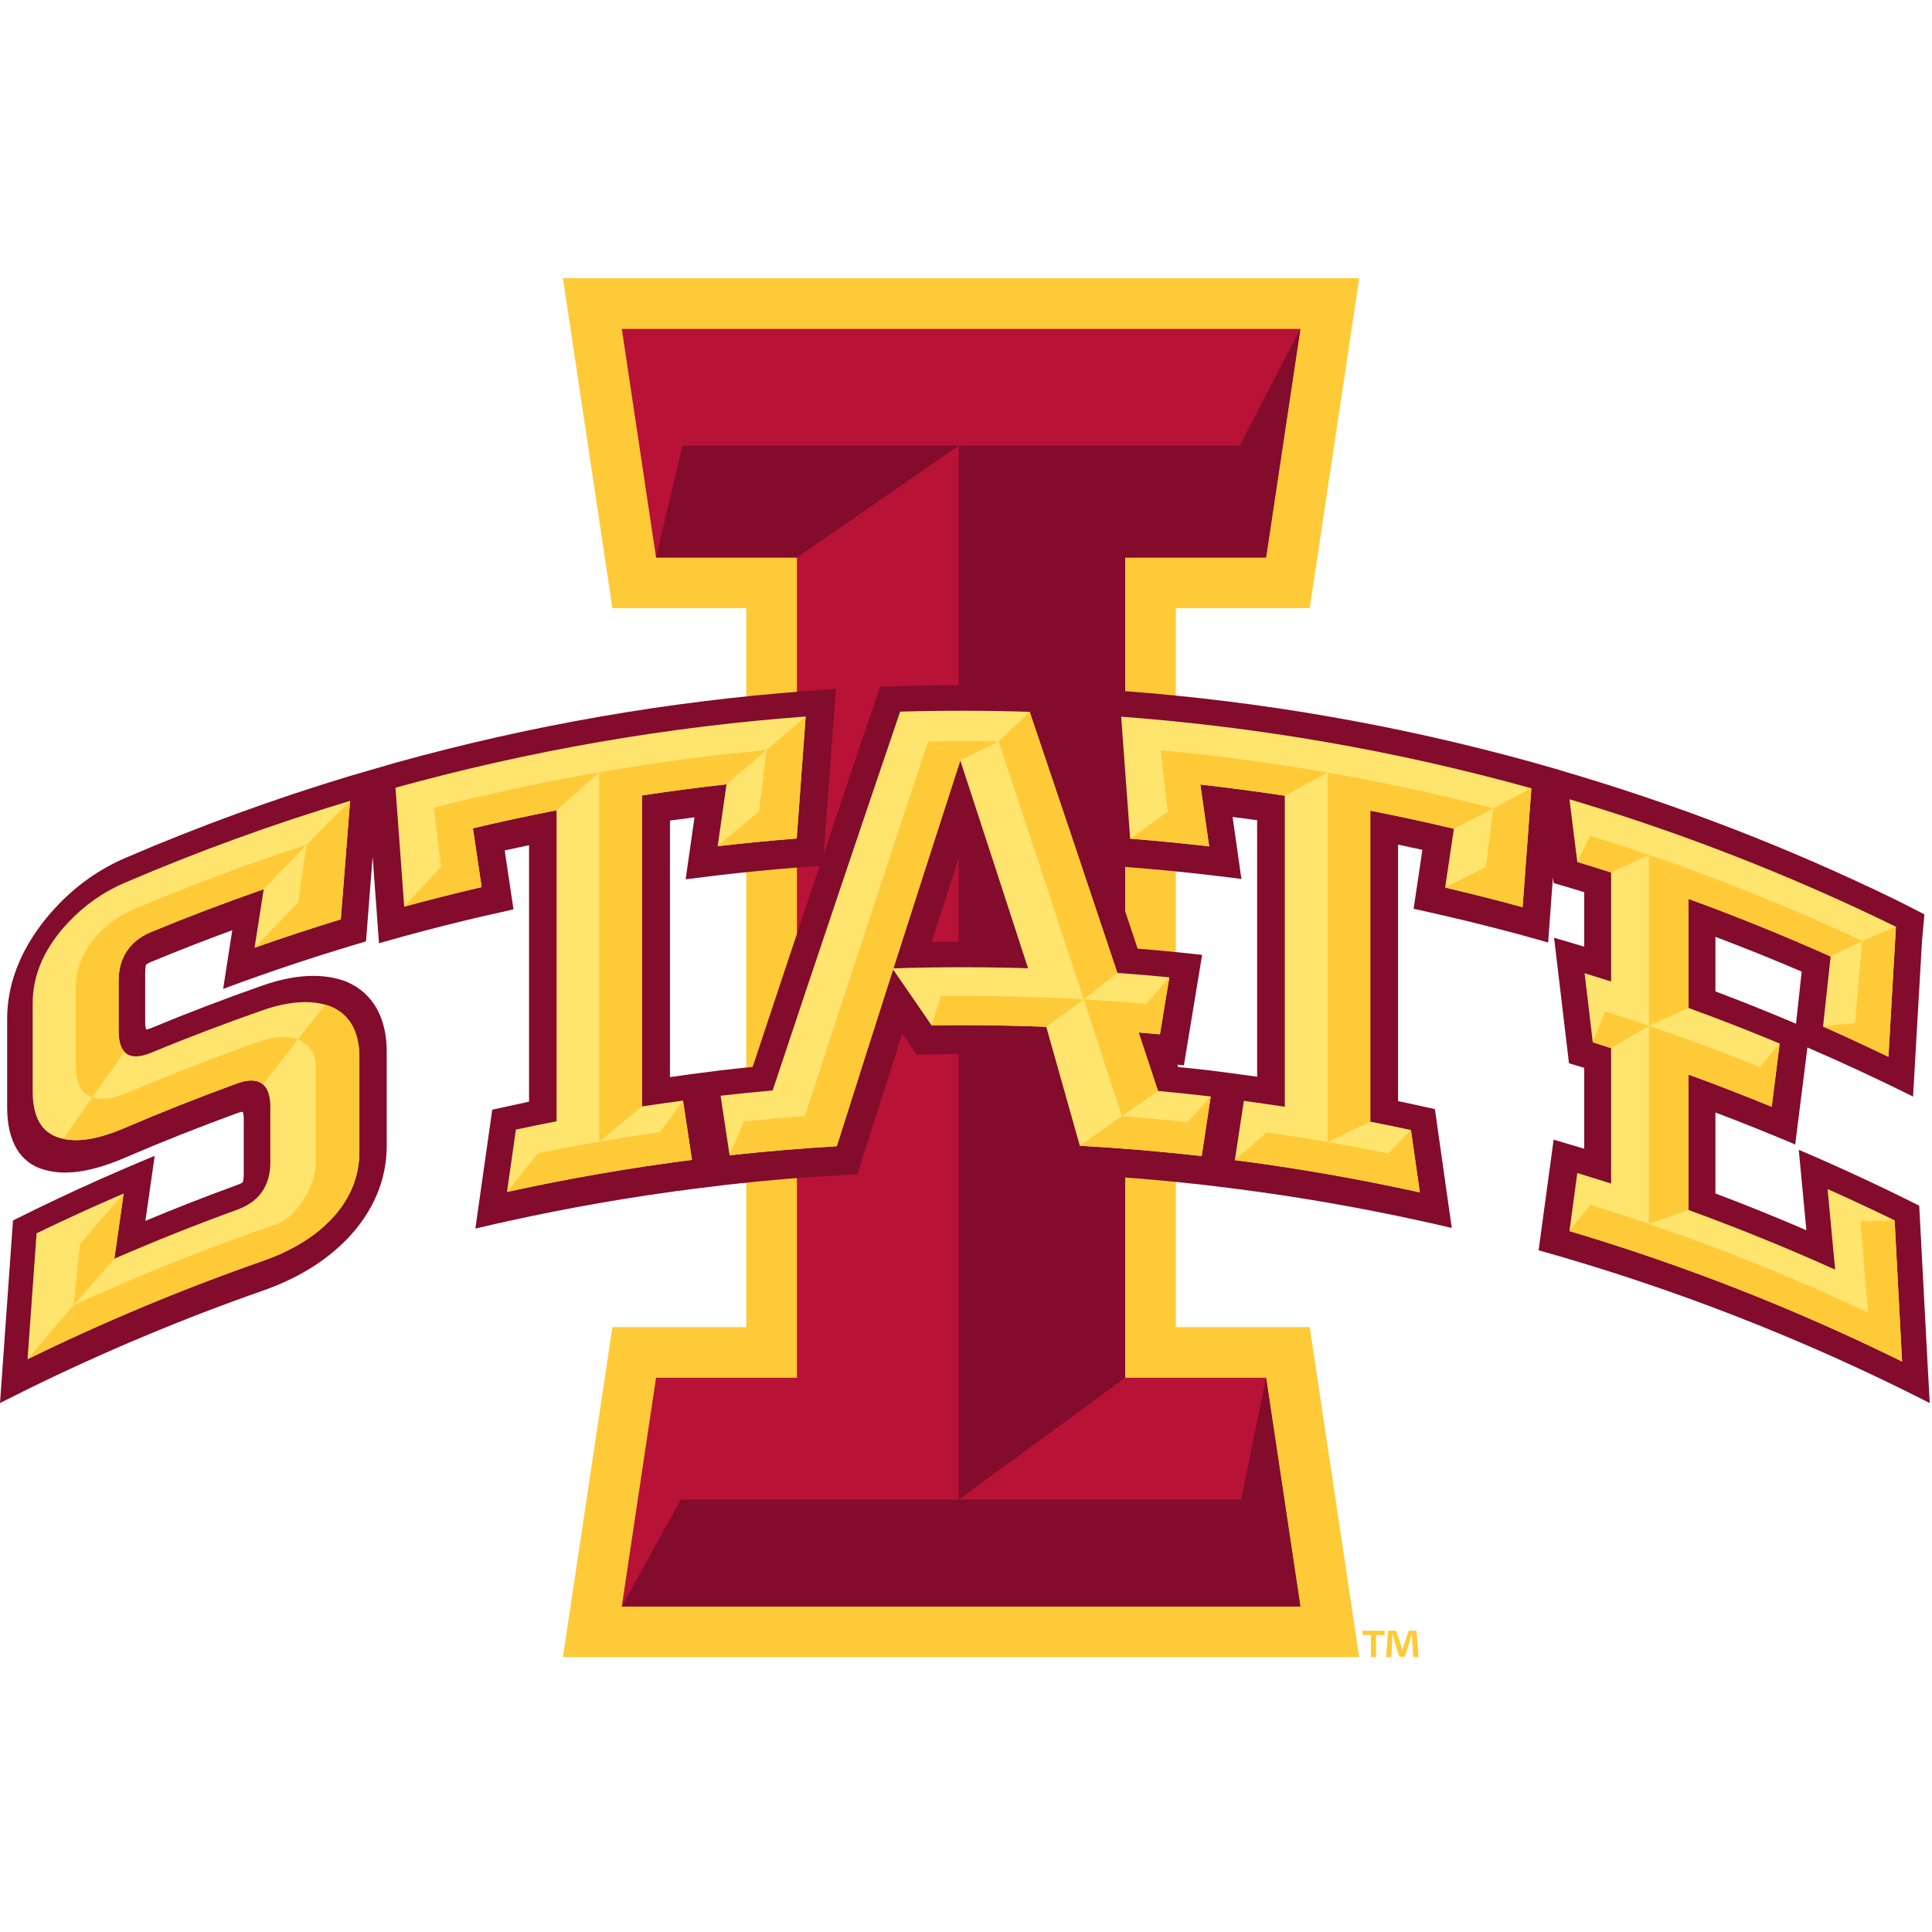 <?xml version="1.0" encoding="UTF-8" standalone="no"?>
<svg width="250px" height="250px" viewBox="0 0 250 250" version="1.1" xmlns="http://www.w3.org/2000/svg" xmlns:xlink="http://www.w3.org/1999/xlink">
    <!-- Generator: Sketch 47.1 (45422) - http://www.bohemiancoding.com/sketch -->
    <title>IOWAST</title>
    <desc>Created with Sketch.</desc>
    <defs></defs>
    <g id="Page-1" stroke="none" stroke-width="1" fill="none" fill-rule="evenodd">
        <g id="IOWAST" fill-rule="nonzero">
            <g id="Iowa_State_Cyclones_logo" transform="translate(0, 36)">
                <polyline id="Shape" fill="#FFCA38" points="175.879 178.428 72.843 178.428 79.244 135.724 96.566 135.724 96.566 42.691 79.244 42.691 72.843 0 175.882 0 169.475 42.691 152.156 42.691 152.156 135.724 169.475 135.724 175.879 178.428"></polyline>
                <polyline id="Shape" fill="#B81237" points="145.6 142.279 145.6 36.138 163.827 36.138 168.265 6.558 80.459 6.558 84.892 36.138 103.124 36.138 103.124 142.279 84.892 142.279 80.459 171.875 168.265 171.875 163.827 142.279 145.6 142.279"></polyline>
                <polyline id="Shape" fill="#830B2C" points="124.058 21.67 88.306 21.67 84.892 36.138 103.124 36.138 124.058 21.67"></polyline>
                <polyline id="Shape" fill="#830B2C" points="145.6 36.138 163.827 36.138 160.416 21.67 124.058 21.67 145.6 36.138"></polyline>
                <polyline id="Shape" fill="#830B2C" points="145.6 142.279 145.6 36.138 124.058 21.67 124.058 158.052 145.6 142.279"></polyline>
                <polyline id="Shape" fill="#830B2C" points="160.611 158.052 88.11 158.052 80.459 171.875 168.265 171.875 160.611 158.052"></polyline>
                <polyline id="Shape" fill="#830B2C" points="168.265 171.875 160.609 158.052 163.827 142.279 168.265 171.875"></polyline>
                <polyline id="Shape" fill="#830B2C" points="163.827 36.138 160.416 21.67 168.265 6.558 163.827 36.138"></polyline>
                <path d="M182.869,178.433 L182.742,176.419 C182.731,176.154 182.731,175.839 182.715,175.461 L182.681,175.461 C182.591,175.76 182.495,176.168 182.392,176.483 L181.773,178.388 L181.066,178.388 L180.463,176.432 L180.212,175.461 L180.174,175.461 C180.174,175.779 180.164,176.12 180.148,176.419 L180.024,178.433 L179.365,178.433 L179.619,175.011 L180.651,175.011 L181.233,176.684 C181.32,176.948 181.384,177.2 181.461,177.554 L181.482,177.554 L181.709,176.71 L182.302,175.011 L183.297,175.011 L183.551,178.433 L182.869,178.433 L182.869,178.433 Z M179.166,175.011 L179.166,175.575 L178.068,175.575 L178.068,178.433 L177.39,178.433 L177.39,175.575 L176.308,175.575 L176.308,175.011 L179.166,175.011 Z" id="Shape" fill="#FFCA38"></path>
                <path d="M162.673,103.325 C162.107,103.246 161.54,103.172 160.971,103.095 C160.929,103.087 158.066,102.695 156.679,102.526 C155.271,102.367 153.868,102.211 152.46,102.071 L152.36,101.769 L153.199,101.854 C153.357,100.88 153.519,99.903 153.678,98.927 C154.085,96.471 154.487,94.017 154.892,91.567 C155.112,90.23 155.332,88.896 155.554,87.56 C154.149,87.401 152.735,87.255 151.325,87.12 C149.951,86.988 148.58,86.861 147.21,86.755 C146.019,83.175 144.828,79.612 143.637,76.047 C144.507,76.108 145.383,76.169 146.254,76.233 C149.668,76.5 153.074,76.831 156.48,77.225 C157.87,77.384 159.256,77.553 160.638,77.741 C160.442,76.373 160.246,75.005 160.056,73.639 C159.868,72.329 159.68,71.019 159.495,69.712 C160.553,69.847 161.614,69.987 162.673,70.135 L162.673,103.325 L162.673,103.325 Z M120.559,85.877 C121.808,82.01 123.047,78.154 124.291,74.301 C125.55,78.146 126.816,81.999 128.075,85.863 C125.572,85.832 123.063,85.837 120.559,85.877 Z M93.258,102.502 C91.868,102.663 87.255,103.293 86.692,103.373 L86.692,70.183 C87.748,70.032 88.809,69.892 89.868,69.757 C89.682,71.064 89.5,72.377 89.309,73.684 L88.722,77.784 C90.108,77.601 91.495,77.432 92.882,77.265 C96.285,76.868 99.694,76.534 103.108,76.259 C104.093,76.188 105.077,76.114 106.067,76.047 C103.177,84.672 100.282,93.34 97.397,102.055 C96.015,102.195 94.637,102.343 93.258,102.502 Z M221.973,85.228 C225.718,86.644 229.442,88.139 233.136,89.722 C232.893,91.972 232.649,94.221 232.406,96.468 C228.95,94.999 225.472,93.607 221.973,92.284 L221.973,85.228 Z M204.125,112.384 C203.101,112.074 202.069,111.773 201.04,111.474 C200.394,116.245 199.751,121.012 199.097,125.786 C216.424,130.642 233.377,137.232 249.709,145.553 C249.611,143.764 249.51,141.975 249.412,140.186 C249.058,133.464 248.703,126.739 248.346,120.014 C243.209,117.431 238.009,115.02 232.758,112.781 C233.086,116.251 233.414,119.718 233.745,123.19 C229.849,121.507 225.925,119.924 221.973,118.431 L221.973,107.956 C225.438,109.264 228.878,110.645 232.3,112.096 C232.824,107.911 233.353,103.727 233.88,99.541 C238.477,101.531 243.037,103.648 247.549,105.897 C247.936,99.215 248.319,92.533 248.701,85.848 C248.806,84.675 248.91,83.5 249.015,82.322 C247.801,81.695 246.583,81.068 245.363,80.459 C231.279,73.594 216.757,68.018 201.955,63.696 L201.961,63.678 C201.206,63.461 200.447,63.249 199.69,63.037 L199.097,62.86 L199.097,62.865 C198.79,62.781 198.486,62.691 198.179,62.606 C180.757,57.784 162.977,54.717 145.098,53.396 C143.796,53.303 142.504,53.219 141.202,53.139 C141.297,54.402 141.392,55.667 141.482,56.932 C141.872,62.19 142.255,67.446 142.642,72.702 L142.673,73.16 C140.681,67.195 138.685,61.243 136.69,55.317 C136.412,54.502 136.137,53.684 135.864,52.872 C134.993,52.835 134.12,52.808 133.249,52.782 C127.657,52.61 122.062,52.61 116.47,52.782 C115.605,52.811 114.742,52.846 113.871,52.888 C113.596,53.698 113.318,54.515 113.048,55.328 C110.894,61.69 108.74,68.079 106.591,74.494 C106.633,73.904 106.673,73.314 106.718,72.726 C107.102,67.47 107.491,62.214 107.877,56.958 C107.97,55.693 108.062,54.425 108.158,53.158 C106.858,53.237 105.561,53.327 104.265,53.428 C86.387,54.767 68.608,57.855 51.194,62.696 C50.506,62.892 46.02,64.191 45.324,64.4 C35.479,67.375 25.761,70.911 16.218,75.015 C12.78,76.497 9.744,78.675 7.188,81.438 C6.688,81.976 6.251,82.476 5.828,83.005 C2.564,87.091 0.926,91.44 0.926,95.828 L0.926,107.26 C0.926,111.699 2.588,114.475 5.714,115.364 L6.325,115.515 L6.394,115.525 C8.995,116.087 12.296,115.478 16.218,113.787 C21.013,111.725 25.856,109.804 30.737,108.025 C31.102,107.896 31.314,107.866 31.406,107.866 C31.446,107.946 31.541,108.195 31.541,108.798 L31.541,115.967 C31.541,116.568 31.441,116.891 31.403,116.997 C31.308,117.06 31.097,117.185 30.737,117.317 C26.738,118.773 22.76,120.332 18.814,121.975 C19.007,120.617 19.206,119.254 19.399,117.899 C19.603,116.452 19.814,115.012 20.016,113.567 C18.69,114.115 17.358,114.673 16.033,115.25 C12.248,116.875 8.495,118.595 4.769,120.403 C3.74,120.906 2.71,121.411 1.683,121.927 C1.604,123.052 1.519,124.174 1.44,125.299 C1.053,130.735 0.667,136.174 0.283,141.61 C0.185,142.925 0.095,144.237 0,145.553 C1.199,144.944 2.4,144.343 3.605,143.748 C13.529,138.876 23.676,134.631 33.986,131.018 C37.829,129.679 41.143,127.803 43.805,125.394 C44.205,125.034 44.549,124.701 44.895,124.349 C48.262,120.853 50.046,116.711 50.043,112.268 L50.043,100.115 C50.046,95.693 48.262,92.522 44.895,91.056 L44.856,91.04 L44.813,91.019 C44.52,90.905 44.213,90.812 43.895,90.722 C41.143,89.939 37.803,90.188 33.986,91.519 C29.143,93.215 24.337,95.049 19.574,97.026 C19.224,97.169 19.013,97.212 18.928,97.22 C18.886,97.143 18.788,96.905 18.788,96.291 L18.788,89.77 C18.788,89.217 18.87,88.92 18.907,88.82 C18.997,88.751 19.211,88.61 19.574,88.46 C23.046,87.023 26.542,85.657 30.059,84.365 C29.887,85.443 29.104,90.508 28.873,91.964 C30.239,91.458 31.597,90.958 32.968,90.474 C36.662,89.164 40.383,87.933 44.123,86.79 C45.2,86.459 46.277,86.131 47.362,85.816 C47.447,84.71 47.531,83.601 47.619,82.492 C47.82,79.941 48.024,77.389 48.219,74.841 C48.421,77.511 48.614,80.179 48.807,82.849 C48.886,83.918 48.96,84.985 49.04,86.054 C50.136,85.742 51.231,85.432 52.319,85.136 C55.651,84.225 58.991,83.381 62.341,82.598 C63.707,82.28 65.075,81.973 66.443,81.674 C66.25,80.375 66.057,79.075 65.864,77.778 C65.681,76.532 65.498,75.288 65.311,74.047 C66.364,73.811 67.407,73.584 68.46,73.364 L68.46,106.554 C67.899,106.676 64.718,107.369 63.696,107.597 C63.548,108.639 63.4,109.682 63.252,110.717 C62.871,113.416 62.484,116.108 62.106,118.802 L61.513,122.978 C62.878,122.653 64.252,122.343 65.623,122.036 C73.552,120.287 81.534,118.894 89.558,117.86 C90.945,117.68 92.337,117.51 93.729,117.349 L93.729,117.346 L94.425,117.267 C99.038,116.751 103.661,116.356 108.293,116.076 C109.177,116.023 110.063,115.975 110.952,115.93 C111.217,115.094 111.482,114.255 111.746,113.424 C113.414,108.187 115.081,102.97 116.746,97.765 C117.008,98.143 117.264,98.519 117.526,98.9 C117.886,99.416 118.243,99.938 118.601,100.462 C119.252,100.446 119.905,100.435 120.559,100.422 C124.582,100.358 128.615,100.385 132.638,100.499 C133.845,104.736 135.046,108.981 136.248,113.231 C136.502,114.102 136.753,114.978 137.007,115.848 C137.928,115.888 138.844,115.933 139.762,115.983 C145.021,116.267 150.274,116.706 155.509,117.291 L155.633,117.304 L155.633,117.309 C157.025,117.468 158.415,117.635 159.807,117.817 C167.831,118.842 175.816,120.226 183.745,121.962 C185.118,122.264 186.492,122.573 187.86,122.899 C187.661,121.504 187.463,120.112 187.264,118.722 C186.886,116.026 186.5,113.334 186.119,110.64 L185.674,107.522 C184.644,107.287 183.615,107.057 182.591,106.84 C182.027,106.721 181.466,106.599 180.908,106.482 L180.908,73.292 C181.958,73.515 183.004,73.734 184.057,73.97 C183.869,75.214 183.686,76.458 183.504,77.702 C183.308,79.001 183.117,80.298 182.922,81.597 C184.287,81.894 185.661,82.201 187.026,82.518 C190.379,83.296 193.719,84.138 197.051,85.038 C198.142,85.339 199.237,85.646 200.33,85.959 C200.404,84.887 200.489,83.82 200.563,82.751 C200.69,81.01 200.817,79.266 200.947,77.527 L201.04,78.271 C202.36,78.652 203.683,79.041 204.996,79.446 L204.996,86.501 C203.699,86.107 202.4,85.72 201.098,85.347 C201.741,90.754 202.379,96.164 203.024,101.584 C203.683,101.774 204.337,101.97 204.996,102.176 L204.996,112.646 L204.125,112.384 Z" id="Shape" fill="#830B2C"></path>
                <path d="M42.799,94.24 L42.09,94.009 C39.88,93.398 37.194,93.61 33.96,94.735 C29.12,96.426 24.311,98.254 19.542,100.223 C17.938,100.888 16.805,100.845 16.117,100.115 C15.614,99.588 15.347,98.699 15.347,97.405 C15.347,95.235 15.347,93.057 15.347,90.886 C15.35,89.505 15.667,88.311 16.276,87.295 C16.972,86.133 18.057,85.22 19.542,84.606 C24.364,82.613 29.228,80.766 34.124,79.062 C33.732,81.587 33.335,84.111 32.941,86.636 C36.638,85.334 40.359,84.106 44.099,82.963 C44.498,77.855 44.901,72.742 45.303,67.634 L45.303,67.629 C35.455,70.593 25.732,74.118 16.186,78.21 C13.27,79.461 10.859,81.198 8.829,83.368 C8.466,83.749 8.114,84.146 7.778,84.559 C5.378,87.536 4.229,90.603 4.229,93.824 C4.229,97.632 4.229,101.443 4.229,105.254 C4.229,108.557 5.378,110.561 7.693,111.246 L8.204,111.368 C10.29,111.831 12.939,111.323 16.186,109.933 C20.984,107.872 25.83,105.961 30.715,104.183 C32.205,103.64 33.309,103.704 34.018,104.32 C34.651,104.857 34.982,105.831 34.982,107.263 C34.982,109.65 34.982,112.04 34.982,114.43 C34.982,115.745 34.696,116.859 34.166,117.796 C33.462,119.035 32.314,119.95 30.715,120.527 C25.359,122.475 20.055,124.587 14.799,126.874 C15.199,124.063 15.599,121.25 16.001,118.442 C12.216,120.07 8.461,121.782 4.732,123.587 C4.34,129.015 3.959,134.443 3.567,139.879 C13.495,135.014 23.649,130.785 33.96,127.181 C37.215,126.048 39.878,124.545 42.005,122.613 L42.799,121.845 C45.3,119.225 46.504,116.293 46.504,112.995 C46.504,108.944 46.504,104.892 46.504,100.837 C46.504,97.537 45.3,95.311 42.799,94.24" id="Shape" fill="#FFE46D"></path>
                <path d="M89.542,114.086 C89.153,111.527 88.764,108.973 88.383,106.419 C86.61,106.654 84.842,106.903 83.074,107.173 C83.074,93.761 83.074,80.345 83.074,66.93 C86.716,66.374 90.36,65.895 94.012,65.488 C93.628,68.158 93.245,70.826 92.866,73.496 C96.269,73.099 99.678,72.774 103.092,72.504 C103.479,67.237 103.865,61.981 104.251,56.717 C86.374,58.038 68.592,61.111 51.176,65.93 C51.549,71.059 51.922,76.19 52.303,81.317 C55.63,80.414 58.97,79.57 62.323,78.789 C61.95,76.251 61.574,73.716 61.195,71.181 C64.792,70.328 68.396,69.553 72.017,68.849 C72.017,82.264 72.017,95.677 72.017,109.092 C70.26,109.433 68.508,109.793 66.756,110.169 C66.372,112.858 65.988,115.547 65.604,118.236 C73.536,116.497 81.518,115.113 89.542,114.086" id="Shape" fill="#FFE46D"></path>
                <path d="M115.608,89.307 C118.49,80.295 121.369,71.326 124.259,62.405 C127.183,71.321 130.102,80.285 133.03,89.293 C127.223,89.111 121.414,89.113 115.608,89.307 M139.752,112.262 C145.008,112.553 150.261,113.001 155.498,113.591 C155.885,111.021 156.274,108.451 156.666,105.884 C154.39,105.617 152.114,105.381 149.838,105.167 C149.004,102.642 148.173,100.118 147.339,97.603 C148.258,97.677 149.176,97.759 150.094,97.842 C150.502,95.383 150.904,92.924 151.312,90.468 C149.07,90.246 146.828,90.058 144.584,89.897 C140.805,78.554 137.02,67.295 133.236,56.109 C127.647,55.931 122.049,55.923 116.457,56.085 L116.47,56.106 C110.968,72.274 105.471,88.603 99.983,105.104 C97.736,105.302 95.486,105.532 93.245,105.786 C93.634,108.359 94.023,110.929 94.409,113.496 C99.024,112.985 103.648,112.598 108.279,112.323 C110.704,104.667 113.133,97.034 115.563,89.441 C117.222,91.839 118.881,94.255 120.546,96.68 C125.492,96.608 130.439,96.674 135.385,96.865 C136.83,101.991 138.275,107.118 139.728,112.262" id="Shape" fill="#FFE46D"></path>
                <path d="M183.726,118.294 C183.345,115.602 182.959,112.913 182.575,110.225 C180.826,109.846 179.068,109.486 177.316,109.142 C177.316,95.727 177.316,82.312 177.316,68.899 C180.931,69.606 184.539,70.387 188.133,71.241 C187.759,73.779 187.381,76.315 187.002,78.853 C190.358,79.631 193.698,80.478 197.025,81.391 C197.403,76.259 197.782,71.133 198.16,66.004 C180.741,61.164 162.962,58.075 145.079,56.739 C145.468,61.997 145.855,67.264 146.241,72.525 C149.655,72.795 153.066,73.126 156.467,73.523 C156.086,70.852 155.705,68.187 155.321,65.517 C158.973,65.927 162.62,66.414 166.254,66.967 C166.254,80.388 166.254,93.803 166.254,107.215 C164.491,106.946 162.723,106.691 160.955,106.453 C160.569,109.007 160.177,111.561 159.791,114.12 C167.815,115.152 175.8,116.547 183.726,118.294" id="Shape" fill="#FFE46D"></path>
                <path d="M245.326,83.918 C231.615,77.212 217.482,71.715 203.085,67.423 C203.427,70.127 203.763,72.829 204.104,75.534 C205.562,75.976 207.021,76.431 208.476,76.897 C208.476,81.597 208.476,86.303 208.476,91.008 C207.336,90.64 206.19,90.283 205.046,89.931 C205.401,92.914 205.75,95.894 206.105,98.874 C206.896,99.122 207.688,99.374 208.476,99.628 C208.476,105.466 208.476,111.312 208.476,117.15 C207.021,116.687 205.562,116.235 204.104,115.787 C203.763,118.294 203.427,120.792 203.085,123.298 C217.771,127.673 232.176,133.302 246.141,140.188 L246.126,140.17 C245.805,134.085 245.482,127.998 245.162,121.914 C242.285,120.512 239.395,119.159 236.487,117.862 C236.81,121.34 237.143,124.812 237.466,128.29 C231.218,125.471 224.885,122.904 218.493,120.575 C218.493,114.737 218.493,108.891 218.493,103.05 C222.1,104.357 225.689,105.752 229.257,107.223 C229.595,104.49 229.945,101.758 230.289,99.032 C226.38,97.402 222.45,95.87 218.493,94.43 C218.493,89.73 218.493,85.022 218.493,80.319 C224.686,82.574 230.823,85.056 236.884,87.772 C236.556,90.789 236.228,93.814 235.902,96.833 C238.739,98.09 241.563,99.398 244.363,100.755 C244.688,95.142 245.009,89.531 245.332,83.921" id="Shape" fill="#FFE46D"></path>
                <path d="M33.727,98.728 C30.723,99.678 19.293,104.127 16.744,105.307 C14.68,106.191 13.095,106.39 11.946,105.995 C10.697,107.779 9.453,109.566 8.204,111.368 C10.29,111.831 12.939,111.323 16.186,109.933 C20.984,107.872 25.83,105.961 30.715,104.183 C32.205,103.64 33.309,103.704 34.018,104.32 C35.516,102.367 37.025,100.435 38.533,98.514 C37.305,98.051 35.664,98.053 33.727,98.728" id="Shape" fill="#FFCA38"></path>
                <path d="M9.808,91.913 C9.808,94.93 9.808,99.138 9.808,101.917 C9.811,104.156 10.541,105.527 11.946,105.995 C13.333,104.024 14.725,102.065 16.117,100.115 C15.614,99.588 15.347,98.699 15.347,97.405 C15.347,95.235 15.347,93.057 15.347,90.886 C15.35,89.505 15.667,88.311 16.276,87.295 C14.974,86.591 13.672,85.9 12.375,85.218 C10.61,87.266 9.808,89.635 9.808,91.913" id="Shape" fill="#FFCA38"></path>
                <path d="M42.799,94.24 L42.09,94.009 C40.899,95.507 39.716,97 38.533,98.514 C39.989,99.059 40.859,100.26 40.859,101.893 C40.859,106.141 40.859,110.386 40.859,114.631 C40.828,116.388 39.846,118.709 38.443,120.395 C39.626,121.126 40.817,121.867 42.005,122.613 L42.799,121.845 C45.3,119.225 46.504,116.293 46.504,112.995 C46.504,108.944 46.504,104.892 46.504,100.837 C46.504,97.537 45.3,95.311 42.799,94.24" id="Shape" fill="#FFCA38"></path>
                <path d="M17.589,81.539 C15.323,82.494 13.614,83.778 12.375,85.218 C13.672,85.9 14.974,86.594 16.276,87.295 C16.972,86.133 18.057,85.22 19.542,84.606 C24.364,82.613 29.228,80.766 34.124,79.062 C35.966,77.125 37.816,75.214 39.666,73.319 C32.219,75.733 24.856,78.474 17.589,81.539" id="Shape" fill="#FFCA38"></path>
                <path d="M38.576,80.774 C36.697,82.706 34.82,84.662 32.949,86.634 C36.649,85.329 40.365,84.103 44.099,82.963 C42.254,82.211 40.41,81.483 38.576,80.774" id="Shape" fill="#FFCA38"></path>
                <path d="M38.443,120.395 C37.686,121.3 36.81,122.031 35.897,122.375 C26.976,125.413 18.171,128.922 9.519,132.908 C7.527,135.205 5.542,137.529 3.567,139.879 C13.495,135.014 23.649,130.785 33.96,127.181 C37.215,126.048 39.878,124.545 42.005,122.613 C40.817,121.867 39.626,121.126 38.443,120.395" id="Shape" fill="#FFCA38"></path>
                <path d="M16.001,118.442 C14.106,120.607 12.222,122.801 10.345,125.016 C10.067,127.644 9.792,130.274 9.519,132.908 C11.271,130.875 13.037,128.864 14.799,126.874 C15.199,124.063 15.599,121.25 16.001,118.442" id="Shape" fill="#FFCA38"></path>
                <path d="M39.666,73.319 C39.301,75.801 38.935,78.289 38.576,80.774 C40.41,81.483 42.254,82.211 44.099,82.963 C44.498,77.855 44.901,72.742 45.303,67.634 C43.419,69.511 41.54,71.406 39.666,73.319" id="Shape" fill="#FFCA38"></path>
                <path d="M62.323,78.789 C60.571,77.892 58.816,77.013 57.069,76.145 C55.479,77.858 53.888,79.581 52.303,81.317 C55.635,80.414 58.972,79.57 62.323,78.789" id="Shape" fill="#FFCA38"></path>
                <path d="M62.323,78.789 C61.95,76.251 61.574,73.716 61.195,71.181 C59.515,70.278 57.834,69.392 56.159,68.518 C56.466,71.059 56.768,73.602 57.069,76.145 C58.816,77.013 60.571,77.892 62.323,78.789" id="Shape" fill="#FFCA38"></path>
                <path d="M77.54,63.934 C70.368,65.173 63.241,66.705 56.159,68.518 C57.834,69.392 59.515,70.278 61.195,71.181 C64.792,70.328 68.396,69.553 72.017,68.849 C73.856,67.19 75.696,65.551 77.54,63.934" id="Shape" fill="#FFCA38"></path>
                <path d="M77.54,111.746 C77.54,95.806 77.537,79.869 77.537,63.934 C79.379,64.914 81.227,65.911 83.074,66.93 C83.074,80.345 83.074,93.761 83.074,107.173 C81.227,108.679 79.379,110.203 77.54,111.746" id="Shape" fill="#FFCA38"></path>
                <path d="M92.866,73.496 C94.647,71.985 96.431,70.487 98.212,69.008 C99.842,70.159 101.462,71.323 103.09,72.504 C99.678,72.774 96.269,73.099 92.866,73.496" id="Shape" fill="#FFCA38"></path>
                <path d="M99.207,61.058 C100.885,59.594 102.568,58.149 104.251,56.717 C103.865,61.981 103.479,67.237 103.092,72.504 L103.09,72.504 C101.462,71.323 99.842,70.159 98.212,69.008 C98.545,66.359 98.874,63.707 99.207,61.058" id="Shape" fill="#FFCA38"></path>
                <path d="M77.537,63.934 C84.725,62.685 91.958,61.727 99.207,61.058 C97.471,62.516 95.743,63.995 94.012,65.488 C90.36,65.895 86.716,66.377 83.074,66.93 C81.227,65.911 79.379,64.914 77.537,63.934" id="Shape" fill="#FFCA38"></path>
                <path d="M89.542,114.086 C88.166,112.876 86.798,111.672 85.421,110.489 C80.158,111.243 74.907,112.154 69.683,113.215 C68.328,114.88 66.965,116.552 65.604,118.236 C73.536,116.497 81.518,115.113 89.542,114.086" id="Shape" fill="#FFCA38"></path>
                <path d="M88.383,106.419 C87.393,107.769 86.406,109.126 85.421,110.489 C86.798,111.672 88.166,112.876 89.542,114.086 C89.153,111.527 88.764,108.973 88.383,106.419" id="Shape" fill="#FFCA38"></path>
                <path d="M96.262,109.121 C95.64,110.577 95.028,112.037 94.409,113.496 C99.024,112.985 103.648,112.598 108.279,112.323 C106.901,111.016 105.527,109.714 104.156,108.425 C101.518,108.618 98.884,108.851 96.262,109.121" id="Shape" fill="#FFCA38"></path>
                <path d="M147.339,97.603 C148.258,97.677 149.176,97.759 150.094,97.842 C149.512,96.529 148.927,95.219 148.342,93.903 C145.637,93.673 142.938,93.475 140.236,93.321 C142.605,94.716 144.973,96.145 147.339,97.603" id="Shape" fill="#FFCA38"></path>
                <path d="M153.648,109.211 C150.825,108.915 148.001,108.655 145.172,108.441 C143.361,109.698 141.557,110.971 139.752,112.262 C145.008,112.553 150.261,113.001 155.498,113.591 C154.882,112.127 154.265,110.672 153.648,109.211" id="Shape" fill="#FFCA38"></path>
                <path d="M144.584,89.897 C140.805,78.554 137.02,67.295 133.236,56.106 C131.897,57.371 130.558,58.644 129.219,59.93 C132.892,70.985 136.565,82.119 140.236,93.321 C141.686,92.167 143.139,91.024 144.584,89.897" id="Shape" fill="#FFCA38"></path>
                <path d="M120.107,59.928 C114.784,75.934 109.46,92.104 104.156,108.425 C105.527,109.714 106.901,111.016 108.279,112.323 C113.599,95.528 118.929,78.892 124.259,62.405 C122.872,61.568 121.485,60.74 120.107,59.928" id="Shape" fill="#FFCA38"></path>
                <path d="M140.236,93.321 C134.072,92.969 127.903,92.826 121.737,92.89 C121.34,94.152 120.94,95.417 120.546,96.68 C125.492,96.608 130.439,96.674 135.385,96.865 C137.002,95.671 138.619,94.486 140.236,93.321" id="Shape" fill="#FFCA38"></path>
                <path d="M149.838,105.167 C149.004,102.642 148.173,100.118 147.339,97.603 C144.973,96.145 142.605,94.716 140.236,93.321 C141.885,98.347 143.526,103.386 145.172,108.441 C146.728,107.337 148.281,106.244 149.838,105.167" id="Shape" fill="#FFCA38"></path>
                <path d="M150.094,97.842 C149.512,96.529 148.927,95.219 148.342,93.903 C149.335,92.755 150.322,91.609 151.312,90.468 C150.904,92.924 150.502,95.383 150.094,97.842" id="Shape" fill="#FFCA38"></path>
                <path d="M155.498,113.591 C154.882,112.127 154.265,110.672 153.648,109.211 C154.652,108.097 155.657,106.985 156.666,105.884 C156.274,108.451 155.885,111.021 155.498,113.591" id="Shape" fill="#FFCA38"></path>
                <path d="M120.107,59.928 C121.485,60.74 122.872,61.568 124.259,62.405 C125.913,61.563 127.562,60.737 129.219,59.93 C126.18,59.877 123.14,59.875 120.107,59.928" id="Shape" fill="#FFCA38"></path>
                <path d="M156.467,73.523 C154.683,72.012 152.905,70.516 151.116,69.034 C149.496,70.183 147.869,71.35 146.244,72.525 C149.655,72.795 153.066,73.126 156.467,73.523" id="Shape" fill="#FFCA38"></path>
                <path d="M156.467,73.523 C156.086,70.852 155.705,68.187 155.321,65.517 C153.614,64.024 151.904,62.548 150.195,61.087 C150.502,63.739 150.809,66.38 151.116,69.034 C152.905,70.516 154.683,72.012 156.467,73.523" id="Shape" fill="#FFCA38"></path>
                <path d="M171.796,63.977 C164.629,62.725 157.42,61.764 150.195,61.087 C151.904,62.548 153.614,64.024 155.321,65.517 C158.973,65.927 162.62,66.414 166.254,66.967 C168.104,65.951 169.954,64.956 171.796,63.977" id="Shape" fill="#FFCA38"></path>
                <path d="M171.796,111.789 C171.796,95.851 171.796,79.914 171.796,63.977 C173.638,65.602 175.48,67.237 177.316,68.899 C177.316,82.312 177.316,95.727 177.316,109.142 C175.48,110.005 173.638,110.889 171.796,111.789" id="Shape" fill="#FFCA38"></path>
                <path d="M187.002,78.853 C188.76,77.953 190.512,77.072 192.261,76.214 C193.852,77.924 195.44,79.647 197.027,81.391 C193.695,80.478 190.356,79.631 187.002,78.853" id="Shape" fill="#FFCA38"></path>
                <path d="M193.232,68.603 C194.873,67.722 196.519,66.854 198.16,66.004 C197.782,71.133 197.403,76.259 197.025,81.391 C195.44,79.647 193.852,77.924 192.261,76.214 C192.584,73.676 192.904,71.138 193.232,68.603" id="Shape" fill="#FFCA38"></path>
                <path d="M171.796,63.977 C178.984,65.231 186.134,66.771 193.232,68.603 C191.536,69.466 189.84,70.344 188.135,71.241 C184.539,70.387 180.931,69.606 177.316,68.899 C175.48,67.237 173.638,65.602 171.796,63.977" id="Shape" fill="#FFCA38"></path>
                <path d="M183.726,118.294 C182.368,116.605 181.011,114.933 179.645,113.271 C174.424,112.201 169.173,111.286 163.909,110.524 C162.538,111.709 161.165,112.911 159.791,114.12 C167.815,115.152 175.8,116.547 183.726,118.294" id="Shape" fill="#FFCA38"></path>
                <path d="M182.575,110.225 C181.598,111.233 180.622,112.249 179.645,113.268 C181.011,114.933 182.368,116.605 183.726,118.294 C183.345,115.602 182.959,112.913 182.575,110.225" id="Shape" fill="#FFCA38"></path>
                <path d="M240.97,85.752 C240.663,89.291 240.353,92.826 240.046,96.365 C241.494,97.815 242.934,99.276 244.363,100.755 C244.688,95.142 245.009,89.531 245.332,83.921 C243.881,84.516 242.428,85.128 240.97,85.752" id="Shape" fill="#FFCA38"></path>
                <path d="M240.97,85.752 C231.935,81.528 222.722,77.818 213.38,74.632 C215.087,76.508 216.794,78.403 218.493,80.319 C224.686,82.574 230.823,85.056 236.884,87.772 C238.255,87.083 239.61,86.411 240.97,85.752" id="Shape" fill="#FFCA38"></path>
                <path d="M213.38,74.632 C213.38,82.002 213.38,89.375 213.38,96.751 C215.087,95.96 216.794,95.184 218.493,94.43 C218.493,89.73 218.493,85.022 218.493,80.319 C216.794,78.403 215.087,76.508 213.38,74.632" id="Shape" fill="#FFCA38"></path>
                <path d="M218.493,103.05 C222.1,104.357 225.689,105.752 229.257,107.223 C228.735,105.511 228.214,103.794 227.695,102.081 C222.961,100.17 218.186,98.392 213.38,96.751 C215.087,98.831 216.792,100.933 218.493,103.05" id="Shape" fill="#FFCA38"></path>
                <path d="M213.38,96.751 C213.38,105.294 213.38,113.842 213.38,122.385 C215.087,121.766 216.794,121.16 218.493,120.575 C218.493,114.737 218.493,108.891 218.493,103.05 C216.794,100.933 215.087,98.831 213.38,96.751" id="Shape" fill="#FFCA38"></path>
                <path d="M245.162,121.914 C243.691,121.957 242.227,122.015 240.748,122.089 C241.076,126.014 241.399,129.938 241.724,133.861 C243.198,135.951 244.665,138.058 246.126,140.183 C245.805,134.093 245.482,128.001 245.162,121.914" id="Shape" fill="#FFCA38"></path>
                <path d="M241.724,133.861 C230.008,128.34 217.998,123.693 205.79,119.916 C204.888,121.038 203.988,122.163 203.085,123.298 C217.771,127.673 232.173,133.302 246.141,140.188 C244.675,138.066 243.204,135.954 241.724,133.861" id="Shape" fill="#FFCA38"></path>
                <path d="M213.38,96.751 C211.493,96.105 209.601,95.481 207.698,94.88 C207.169,96.214 206.64,97.545 206.105,98.876 C206.896,99.122 207.688,99.374 208.476,99.628 C210.112,98.649 211.747,97.693 213.38,96.751" id="Shape" fill="#FFCA38"></path>
                <path d="M213.38,74.632 C210.845,73.769 208.302,72.938 205.75,72.149 C205.2,73.279 204.652,74.404 204.104,75.534 C205.562,75.976 207.021,76.431 208.476,76.897 C210.112,76.124 211.747,75.37 213.38,74.632" id="Shape" fill="#FFCA38"></path>
                <path d="M229.257,107.223 C228.735,105.511 228.214,103.794 227.695,102.081 C228.561,101.06 229.423,100.043 230.289,99.032 C229.945,101.758 229.595,104.49 229.257,107.223" id="Shape" fill="#FFCA38"></path>
                <path d="M235.902,96.833 C237.286,96.666 238.67,96.508 240.046,96.365 C241.494,97.815 242.934,99.276 244.363,100.755 C241.563,99.398 238.739,98.09 235.902,96.833" id="Shape" fill="#FFCA38"></path>
            </g>
        </g>
    </g>
</svg>